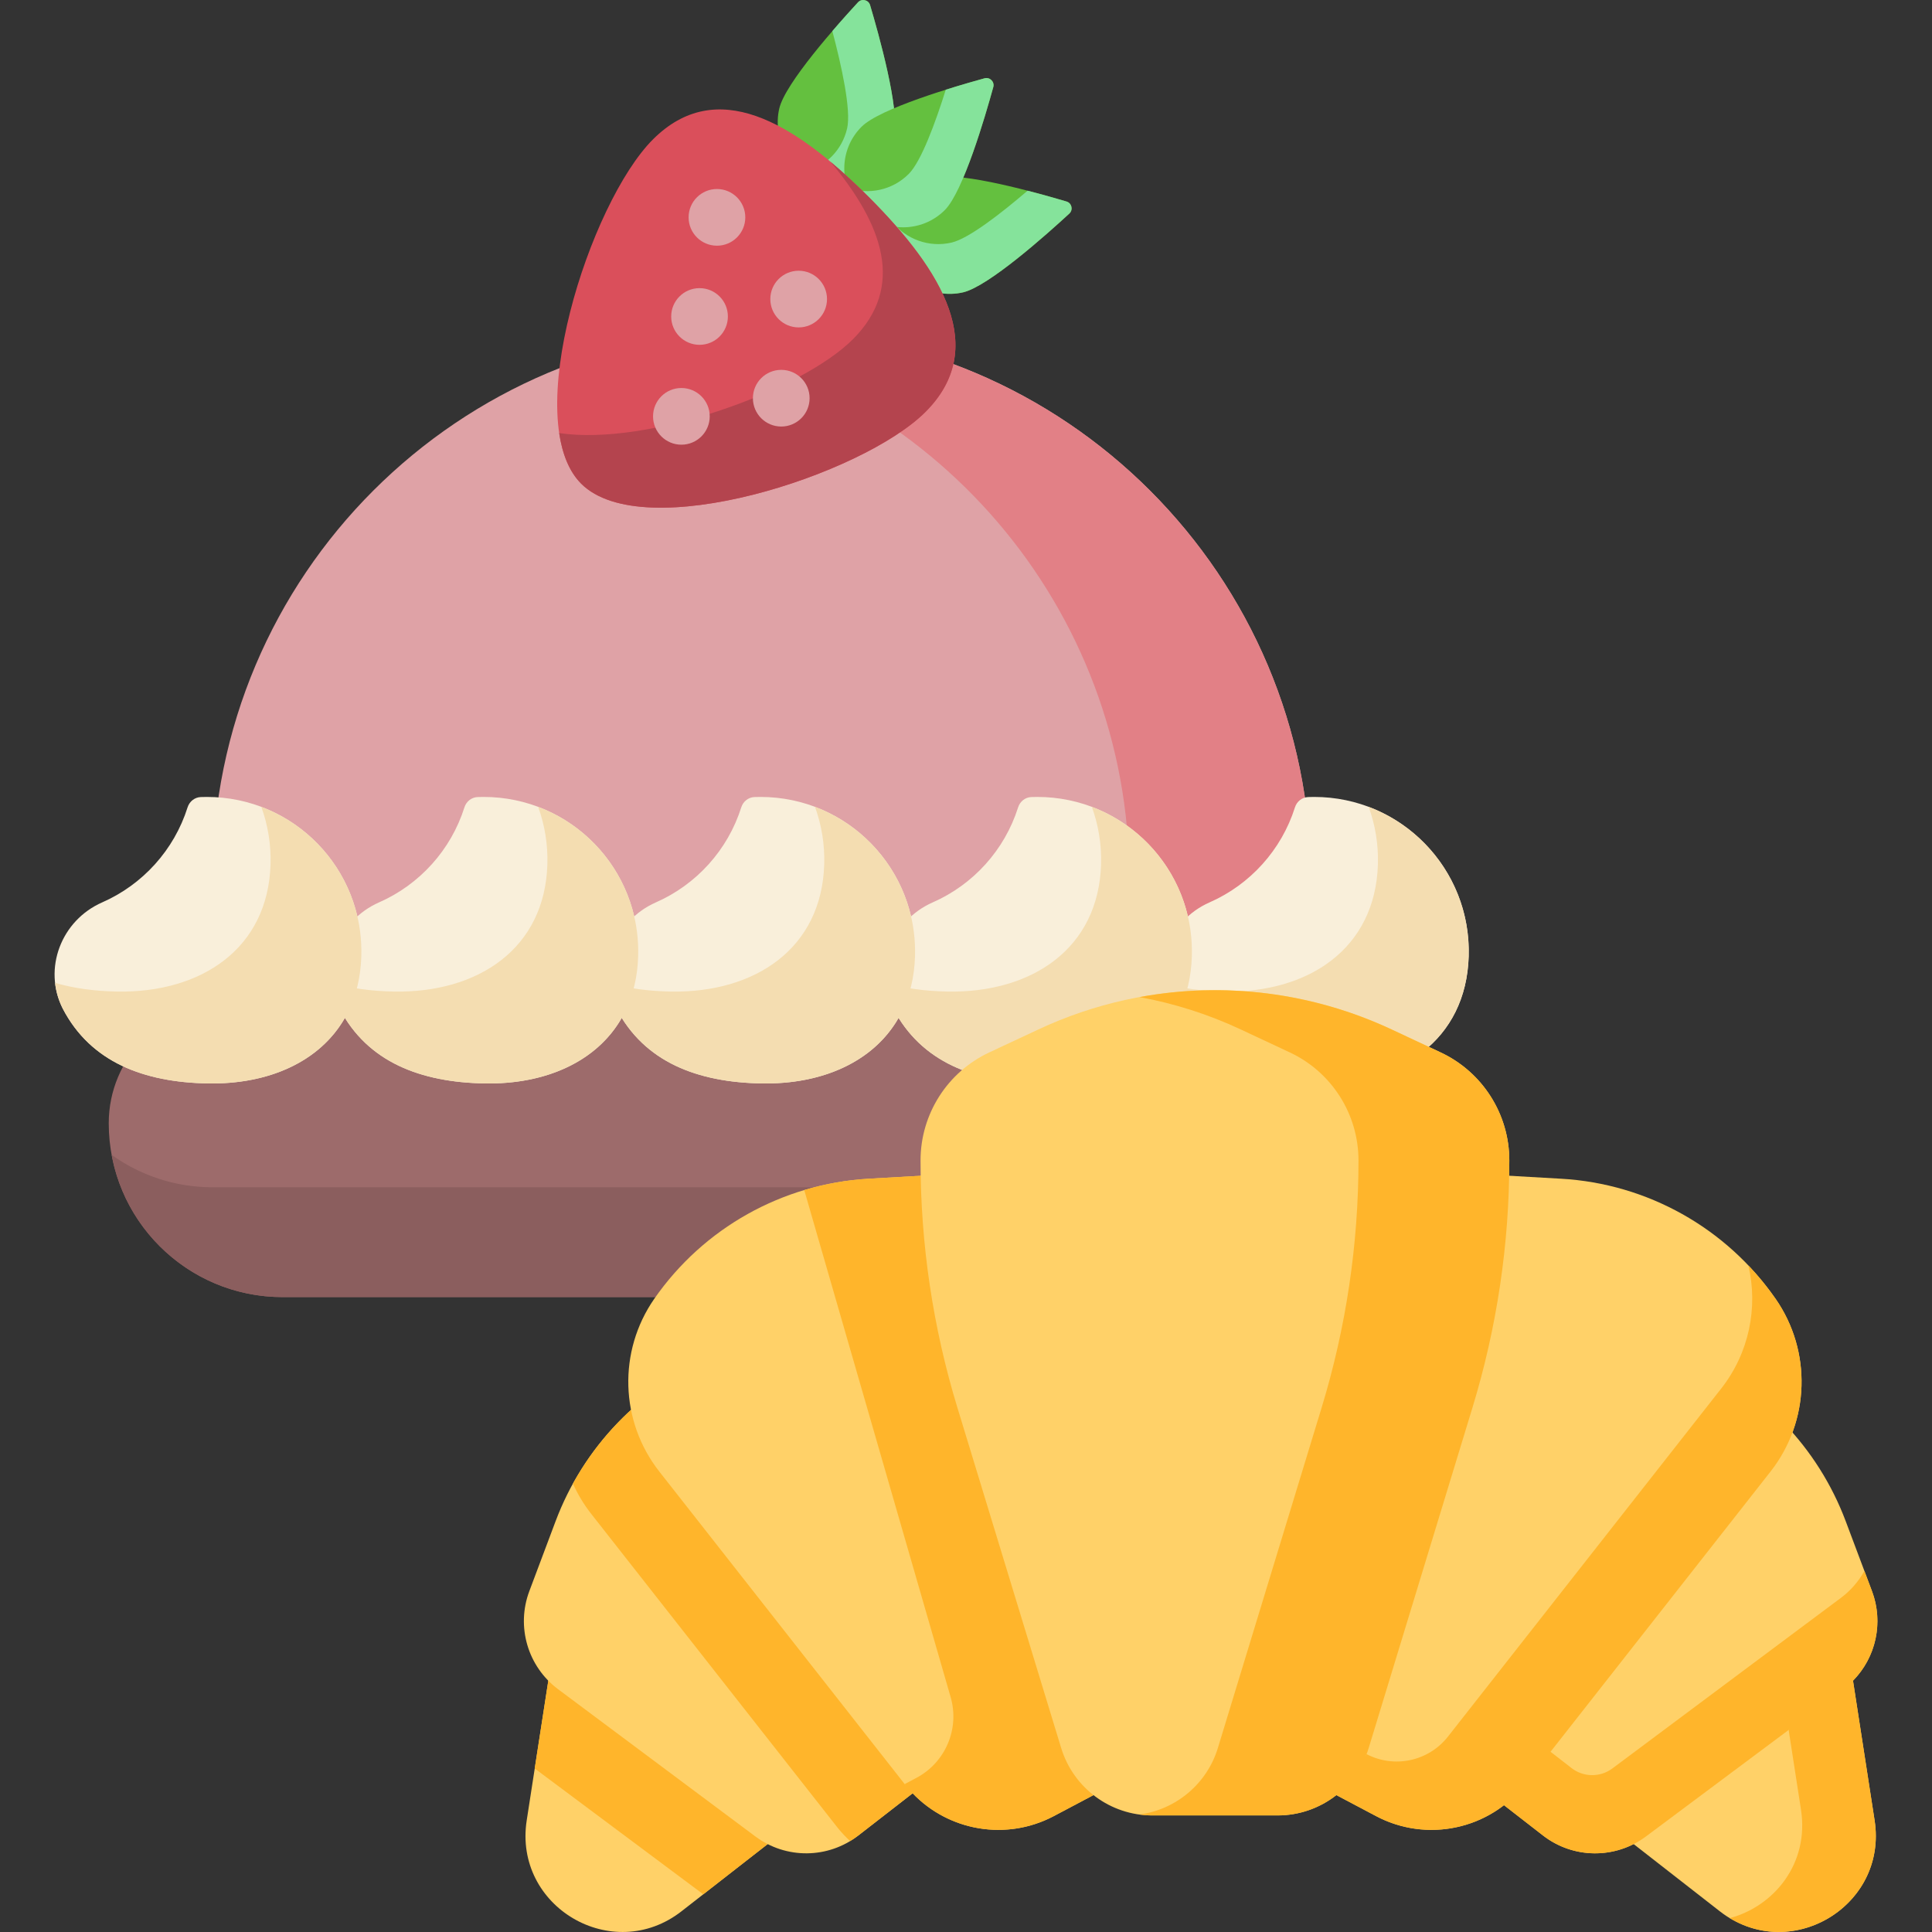 <?xml version="1.0"?>
<svg xmlns="http://www.w3.org/2000/svg" xmlns:xlink="http://www.w3.org/1999/xlink" xmlns:svgjs="http://svgjs.com/svgjs" version="1.1" width="512" height="512" x="0" y="0" viewBox="0 0 512 512" style="enable-background:new 0 0 512 512" xml:space="preserve" class=""><rect x="0" y="0" width="512" height="512" fill="#333333" stroke="none"/><g><g xmlns="http://www.w3.org/2000/svg"><g><path d="m455.77 506.513-29.533-23.027 64.568-39.767 5.985 38.705c3.542 22.899-22.747 38.337-41.02 24.089z" fill="#ffd168" data-original="#ffd064" class=""/></g><path d="m496.791 482.424-5.985-38.705-17.414 10.725 3.892 25.168c2.2 14.227-7.116 25.567-18.868 28.705 18.05 10.947 41.748-4.076 38.375-25.893z" fill="#ffb52b" data-original="#ffc250" class=""/><g><path d="m180.603 506.513 29.533-23.027-64.568-39.767-5.985 38.705c-3.543 22.899 22.746 38.337 41.02 24.089z" fill="#ffd168" data-original="#ffd064" class=""/></g><g><path d="m141.708 468.672 44.668 33.339 23.759-18.525-64.568-39.767z" fill="#ffb52b" data-original="#ffc250" class=""/></g><g><path d="m223.181 345.242-34.292 14.508c-19.247 8.143-34.306 23.832-41.654 43.396l-6.958 18.526c-3.527 9.391-.422 19.983 7.617 25.983l52.279 39.02c8.124 6.063 19.296 5.956 27.302-.261l43.366-33.677z" fill="#ffd168" data-original="#ffd064" class=""/></g><g><path d="m223.181 345.242-34.292 14.508c-15.852 6.706-28.85 18.539-37.052 33.432 1.264 2.817 2.882 5.514 4.852 8.023l65.105 82.926c1.074 1.368 2.246 2.62 3.494 3.764.749-.452 1.484-.934 2.188-1.481l43.366-33.677z" fill="#ffb52b" data-original="#ffc250" class=""/></g><g><path d="m328.381 304.928c12.106-21.231 19.026-45.801 19.026-71.99 0-80.388-65.168-145.556-145.556-145.556s-145.556 65.168-145.556 145.556c0 26.189 6.921 50.759 19.027 71.99z" fill="#dfa2a6" data-original="#e4989d" class=""/></g><g><path d="m201.851 87.382c-8.197 0-16.233.689-24.06 1.991 68.937 11.469 121.496 71.374 121.496 143.565 0 26.189-6.921 50.759-19.027 71.99h48.121c12.106-21.231 19.027-45.801 19.027-71.99-.001-80.388-65.168-145.556-145.557-145.556z" fill="#e28086" data-original="#e28086" class=""/></g><g><path d="m328.813 343.742h-253.923c-25.445 0-46.072-20.627-46.072-46.072 0-17.428 14.128-31.556 31.556-31.556h282.954c17.428 0 31.556 14.128 31.556 31.556.001 25.445-20.626 46.072-46.071 46.072z" fill="#9d6b6b" data-original="#9d6b6b" class=""/></g><g><path d="m356.341 268.923c-.19 25.282-20.736 45.72-46.063 45.72h-253.923c-9.983 0-19.216-3.185-26.761-8.581 3.947 21.435 22.718 37.68 45.295 37.68h253.923c25.445 0 46.072-20.627 46.072-46.072.001-12.787-7.609-23.789-18.543-28.747z" fill="#8b5e5e" data-original="#8b5e5e"/></g><g><path d="m54.799 211.197c-.536 0-1.07.011-1.601.031-1.622.063-3 1.182-3.489 2.73-3.567 11.294-11.894 20.474-22.629 25.184-10.841 4.757-15.787 17.556-10.461 28.129 7.406 14.246 21.536 19.554 38.499 19.854 16.009.284 29.628-5.715 36.287-17.369.662-1.159-.738-3.409-.218-4.679.589-1.439 3.077-1.912 3.472-3.491.635-2.543 1.009-5.268 1.095-8.171.688-23.197-17.912-42.218-40.955-42.218z" fill="#f9efda" data-original="#f9efda" class=""/></g><g><path d="m128.166 211.197c-.536 0-1.07.011-1.601.031-1.622.063-3 1.182-3.489 2.73-3.567 11.294-11.894 20.474-22.629 25.184-10.841 4.757-15.787 17.556-10.461 28.129 7.406 14.246 21.536 19.554 38.499 19.854 16.007.284 29.625-5.714 36.285-17.365.645-1.128-.546-3.308-.035-4.542.564-1.363 2.813-1.791 3.201-3.281.689-2.643 1.095-5.486 1.185-8.522.687-23.197-17.913-42.218-40.955-42.218z" fill="#f9efda" data-original="#f9efda" class=""/></g><g><path d="m201.532 211.197c-.536 0-1.07.011-1.601.031-1.622.063-3 1.182-3.489 2.73-3.567 11.294-11.894 20.474-22.629 25.184-10.841 4.757-15.787 17.556-10.461 28.129 7.406 14.246 21.536 19.554 38.499 19.854 16.009.284 29.627-5.715 36.286-17.368.662-1.159-.517-3.41.003-4.68.542-1.324 2.777-1.672 3.155-3.115.694-2.651 1.101-5.501 1.192-8.548.687-23.196-17.913-42.217-40.955-42.217z" fill="#f9efda" data-original="#f9efda" class=""/></g><g><path d="m274.898 211.197c-.536 0-1.07.011-1.601.031-1.622.063-3 1.182-3.489 2.73-3.567 11.294-11.894 20.474-22.629 25.184-10.841 4.757-15.787 17.556-10.461 28.129 7.406 14.246 21.536 19.554 38.499 19.854 22.307.396 39.974-11.409 40.635-33.71.688-23.197-17.911-42.218-40.954-42.218z" fill="#f9efda" data-original="#f9efda" class=""/></g><g><path d="m348.264 211.197c-.536 0-1.07.011-1.601.031-1.622.063-3 1.182-3.489 2.73-3.567 11.294-11.895 20.474-22.629 25.184-10.841 4.757-15.787 17.556-10.461 28.129 7.406 14.246 21.536 19.554 38.499 19.854 22.307.396 39.974-11.409 40.635-33.71.689-23.197-17.911-42.218-40.954-42.218z" fill="#f9efda" data-original="#f9efda" class=""/></g><g><path d="m69.246 213.82c1.722 4.736 2.607 9.875 2.448 15.242-.661 22.301-18.328 34.106-40.635 33.71-5.887-.104-11.421-.83-16.464-2.305.258 2.303.915 4.602 2.025 6.804 7.406 14.246 21.536 19.554 38.499 19.854 22.307.396 39.974-11.409 40.635-33.71.536-18.077-10.643-33.616-26.508-39.595z" fill="#f4ddb1" data-original="#f4ddb1" class=""/></g><g><path d="m142.612 213.82c1.722 4.736 2.607 9.875 2.448 15.242-.661 22.301-18.328 34.106-40.635 33.71-5.887-.104-11.421-.83-16.464-2.305.258 2.303.915 4.602 2.025 6.804 7.406 14.246 21.536 19.554 38.499 19.854 22.307.396 39.974-11.409 40.635-33.71.536-18.077-10.642-33.616-26.508-39.595z" fill="#f4ddb1" data-original="#f4ddb1" class=""/></g><g><path d="m215.979 213.82c1.722 4.736 2.607 9.875 2.448 15.242-.661 22.301-18.328 34.106-40.635 33.71-5.887-.104-11.421-.83-16.464-2.305.258 2.303.915 4.602 2.025 6.804 7.406 14.246 21.536 19.554 38.499 19.854 22.307.396 39.974-11.409 40.635-33.71.536-18.077-10.643-33.616-26.508-39.595z" fill="#f4ddb1" data-original="#f4ddb1" class=""/></g><g><path d="m289.345 213.82c1.722 4.736 2.607 9.875 2.448 15.242-.661 22.301-18.328 34.106-40.635 33.71-5.887-.104-11.421-.83-16.464-2.305.258 2.303.915 4.602 2.025 6.804 7.406 14.246 21.536 19.554 38.499 19.854 22.307.396 39.974-11.409 40.635-33.71.536-18.077-10.643-33.616-26.508-39.595z" fill="#f4ddb1" data-original="#f4ddb1" class=""/></g><g><path d="m362.711 213.82c1.722 4.736 2.607 9.875 2.448 15.242-.661 22.301-18.328 34.106-40.635 33.71-5.887-.104-11.421-.83-16.464-2.305.258 2.303.915 4.602 2.025 6.804 7.406 14.246 21.536 19.554 38.499 19.854 22.307.396 39.974-11.409 40.635-33.71.536-18.077-10.643-33.616-26.508-39.595z" fill="#f4ddb1" data-original="#f4ddb1" class=""/></g><g><g><path d="m255.237 77.469c-8.398 1.948-16.785-3.28-18.733-11.678s3.28-16.784 11.678-18.733c6.707-1.556 26.68 4.031 34.45 6.344 1.405.418 1.82 2.207.743 3.202-5.958 5.498-21.431 19.309-28.138 20.865z" fill="#64c03f" data-original="#b3e59f" class=""/></g><g><path d="m283.375 56.605c1.078-.994.663-2.783-.743-3.202-2.473-.736-6.185-1.804-10.31-2.868-6.928 5.935-15.572 12.689-20.144 13.75-6.032 1.399-12.045-.917-15.684-5.438-.5 2.22-.539 4.579.01 6.944 1.948 8.398 10.335 13.626 18.733 11.678 6.707-1.556 22.18-15.367 28.138-20.864z" fill="#85e39b" data-original="#95d6a4" class=""/></g><g><path d="m206.516 28.748c-1.948 8.398 3.28 16.784 11.678 18.733 8.398 1.948 16.785-3.28 18.733-11.678 1.556-6.707-4.031-26.68-6.344-34.45-.418-1.405-2.207-1.82-3.202-.743-5.499 5.958-19.309 21.431-20.865 28.138z" fill="#64c03f" data-original="#b3e59f" class=""/></g><g><path d="m236.926 35.803c1.556-6.707-4.031-26.68-6.344-34.45-.418-1.405-2.207-1.82-3.202-.743-1.684 1.825-4.148 4.543-6.799 7.627 2.412 9.104 5.04 20.942 3.912 25.806-1.333 5.744-5.679 10.002-10.979 11.498 1.41.873 2.976 1.545 4.681 1.94 8.396 1.947 16.783-3.281 18.731-11.678z" fill="#85e39b" data-original="#95d6a4" class=""/></g><g><path d="m250.391 55.668c-6.096 6.096-15.979 6.096-22.074 0-6.096-6.096-6.096-15.979 0-22.074 4.868-4.868 24.773-10.693 32.591-12.841 1.414-.388 2.713.91 2.324 2.324-2.148 7.818-7.972 27.723-12.841 32.591z" fill="#64c03f" data-original="#b3e59f" class=""/></g><g><path d="m263.232 23.077c.388-1.414-.91-2.713-2.324-2.324-2.488.684-6.203 1.741-10.266 3.02-2.74 8.701-6.502 19.006-9.821 22.325-4.379 4.379-10.707 5.594-16.187 3.682.75 2.149 1.965 4.171 3.682 5.888 6.096 6.096 15.979 6.096 22.074 0 4.87-4.868 10.694-24.773 12.842-32.591z" fill="#85e39b" data-original="#95d6a4" class=""/></g><g><path d="m245.261 109.17c-16.736 16.736-74.797 35.455-91.238 19.014s2.278-74.502 19.014-91.238 37.133-4.797 57.077 15.147 31.883 40.342 15.147 57.077z" fill="#da4f5b" data-original="#dd636e" class=""/></g><g><path d="m230.114 52.093c-3.334-3.334-6.68-6.436-10.02-9.226 13.9 16.641 19.859 33.119 5.921 47.057-13.536 13.536-54.105 28.367-77.822 24.844.833 5.606 2.687 10.273 5.83 13.416 16.441 16.441 74.502-2.278 91.238-19.014s4.797-37.132-15.147-57.077z" fill="#b4444e" data-original="#da4a54" class=""/></g><g><circle cx="189.999" cy="57.602" fill="#dfa2a6" r="7.511" data-original="#e4989d" class=""/></g><g><circle cx="211.654" cy="79.257" fill="#dfa2a6" r="7.511" data-original="#e4989d" class=""/></g><g><circle cx="180.574" cy="110.337" fill="#dfa2a6" r="7.511" data-original="#e4989d" class=""/></g><g><circle cx="185.385" cy="83.871" fill="#dfa2a6" r="7.511" data-original="#e4989d" class=""/></g><g><circle cx="207.04" cy="105.526" fill="#dfa2a6" r="7.511" data-original="#e4989d" class=""/></g></g><g><path d="m413.191 345.242 34.292 14.508c19.247 8.143 34.306 23.832 41.654 43.396l6.958 18.526c3.119 8.304 1.052 17.548-5.027 23.725-.796.808-9.13 2.165-9.13 2.165l-7.926 10.89-37.814 28.223c-8.124 6.063-19.296 5.956-27.302-.261l-43.366-33.677z" fill="#ffd168" data-original="#ffd064" class=""/></g><g><path d="m496.095 421.673-2.011-5.354c-1.513 2.726-3.596 5.171-6.213 7.124l-60.58 45.216c-3.219 2.403-7.647 2.361-10.819-.103l-43.111-33.478-7.831 17.662 43.366 33.677c8.006 6.217 19.178 6.324 27.302.261l52.279-39.02c8.039-6.003 11.145-16.594 7.618-25.985z" fill="#ffb52b" data-original="#ffc250" class=""/></g><g><path d="m173.391 344.19c13.043-18.777 34-30.51 56.825-31.815l32.759-1.872 44.937 155.627-28.644 15.156c-12.551 6.641-27.86 4.005-37.477-6.112-.331-.348.534-1.464.217-1.83-.336-.387-1.853-.025-2.172-.432l-65.105-82.926c-10.454-13.316-10.997-31.892-1.34-45.796z" fill="#ffd168" data-original="#ffd064" class=""/></g><g><path d="m262.975 310.504-32.759 1.872c-5.852.334-11.579 1.359-17.084 3.007l38.801 134.376c2.421 8.385-1.372 17.318-9.086 21.4l-3.1 1.64.089.113c9.392 11.959 25.996 15.484 39.436 8.372l28.64-15.154z" fill="#ffb52b" data-original="#ffc250" class=""/></g><g><path d="m470.546 344.19c-13.043-18.777-34-30.51-56.825-31.815l-32.759-1.872-44.937 155.627 28.644 15.156c11.079 5.862 24.307 4.496 33.872-2.864 2.038-1.569 3.464-10.868 3.464-10.868l8.907-3.318 58.295-74.252c10.453-13.314 10.996-31.89 1.339-45.794z" fill="#ffd168" data-original="#ffd064" class=""/></g><g><path d="m470.546 344.19c-2.187-3.149-4.602-6.095-7.206-8.832 2.62 11.163.19 23.207-7.201 32.621l-72.412 92.233c-5.159 6.572-14.283 8.509-21.668 4.602l-22.254-11.775-3.78 13.092 28.644 15.156c13.44 7.111 30.043 3.585 39.432-8.375l65.105-82.926c10.454-13.316 10.997-31.892 1.34-45.796z" fill="#ffb52b" data-original="#ffc250" class=""/></g><g><path d="m381.779 278.898-12.981-6.078c-29.652-13.883-63.936-13.89-93.593-.017l-13.036 6.098c-11.115 5.199-18.217 16.361-18.217 28.632 0 22.19 3.289 44.258 9.76 65.484l27.499 90.2c3.24 10.628 13.046 17.89 24.157 17.89h33.201c5.801 0 11.246-1.979 15.586-5.383 1.695-1.329.234-5.572 1.548-7.303 1.43-1.884 5.595-1.289 6.463-3.567.204-.536.391-1.082.56-1.637l27.499-90.2c6.471-21.226 9.76-43.294 9.76-65.484v-.008c0-12.266-7.096-23.425-18.206-28.627z" fill="#ffd168" data-original="#ffd064" class=""/></g><g><path d="m381.779 278.898-12.982-6.078c-21.038-9.85-44.407-12.706-66.801-8.585 9.183 1.69 18.203 4.546 26.829 8.585l12.982 6.078c11.109 5.202 18.206 16.361 18.206 28.627v.008c0 22.19-3.289 44.258-9.76 65.484l-27.499 90.2c-2.906 9.532-11.098 16.338-20.772 17.644 1.112.15 2.239.246 3.385.246h33.201c11.111 0 20.917-7.262 24.157-17.89l27.499-90.2c6.471-21.226 9.76-43.294 9.76-65.484v-.008c.001-12.266-7.096-23.425-18.205-28.627z" fill="#ffb52b" data-original="#ffc250" class=""/></g></g></g></svg>
